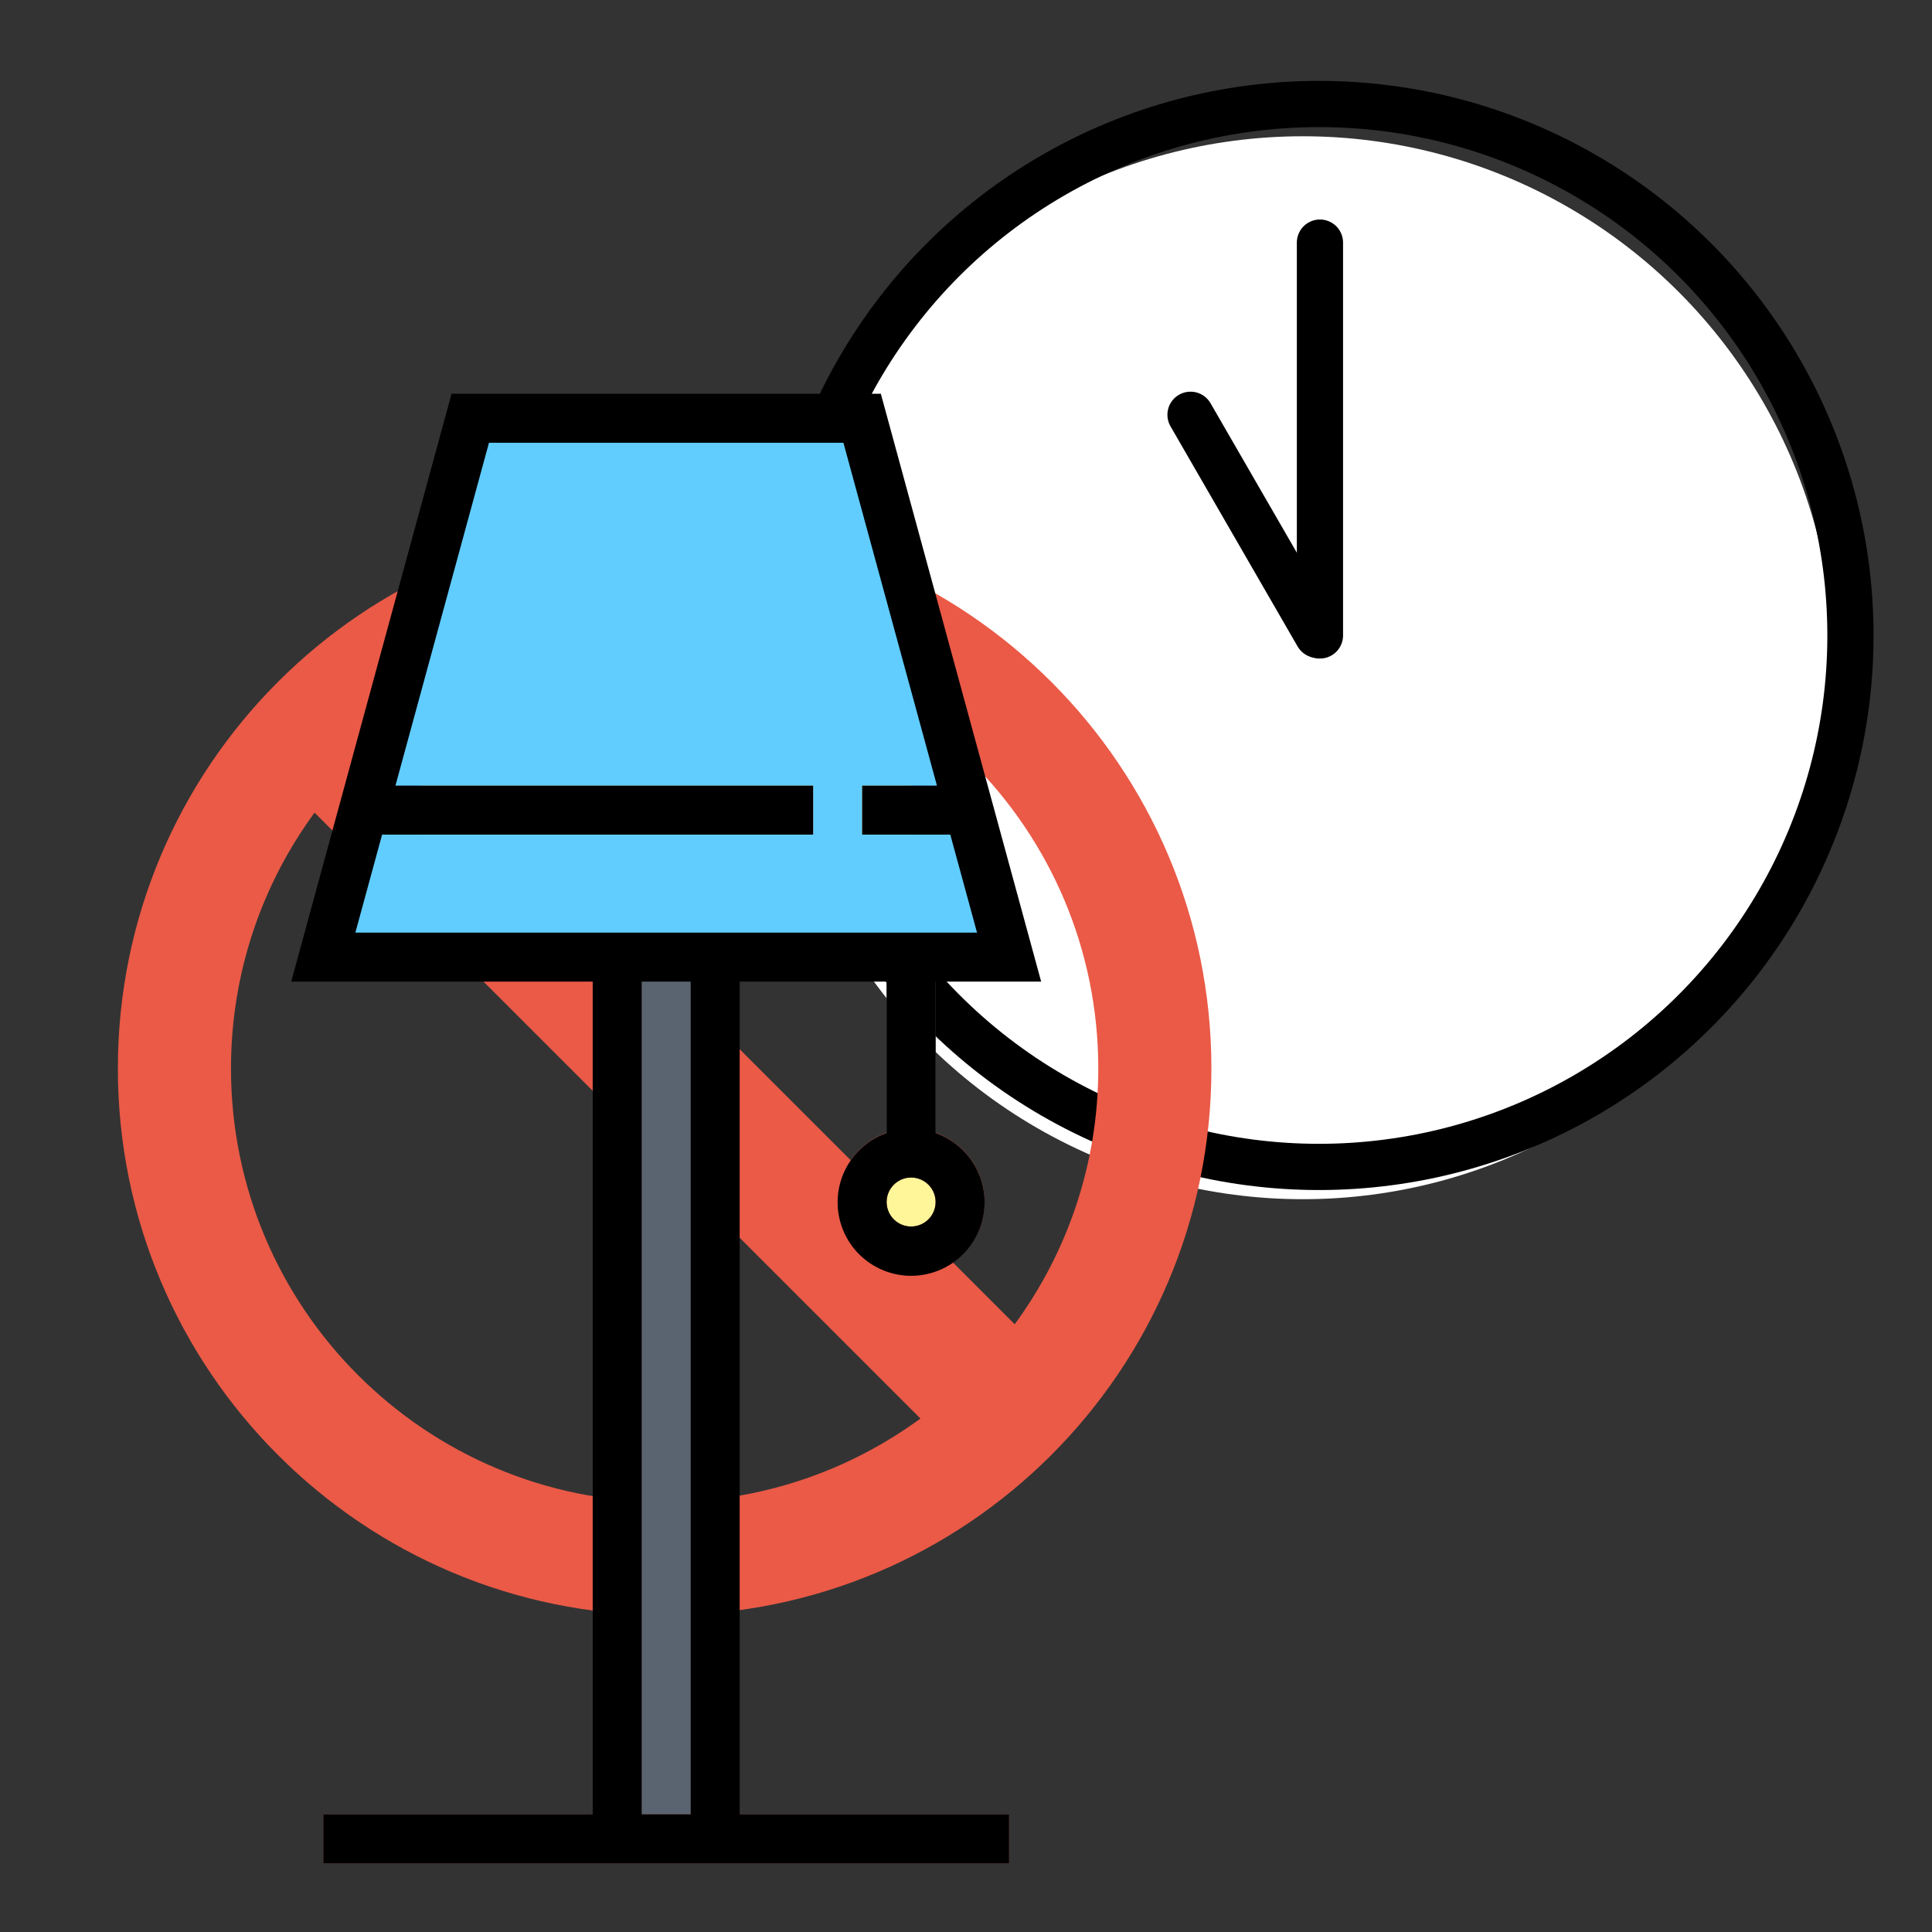 <?xml version="1.0" encoding="UTF-8" standalone="no"?>
<svg
   xmlns:dc="http://purl.org/dc/elements/1.1/"
   xmlns:cc="http://creativecommons.org/ns#"
   xmlns:rdf="http://www.w3.org/1999/02/22-rdf-syntax-ns#"
   xmlns:svg="http://www.w3.org/2000/svg"
   xmlns="http://www.w3.org/2000/svg"
   xmlns:sodipodi="http://sodipodi.sourceforge.net/DTD/sodipodi-0.dtd"
   xmlns:inkscape="http://www.inkscape.org/namespaces/inkscape"
   version="1.1"
   id="Capa_1"
   x="0px"
   y="0px"
   viewBox="0 0 512 512"
   style="enable-background:new 0 0 512 512;"
   xml:space="preserve"
   sodipodi:docname="lampClock.svg"
   inkscape:version="1.0beta2 (2b71d25, 2019-12-03)"><rect x="0" y="0" width="512" height="512" fill="#333333" stroke="none"/><defs
   id="defs1870" /><sodipodi:namedview
   pagecolor="#ffffff"
   bordercolor="#666666"
   inkscape:document-rotation="0"
   borderopacity="1"
   objecttolerance="10"
   gridtolerance="10"
   guidetolerance="10"
   inkscape:pageopacity="0"
   inkscape:pageshadow="2"
   inkscape:window-width="1077"
   inkscape:window-height="863"
   id="namedview1868"
   showgrid="false"
   inkscape:zoom="0.49462616"
   inkscape:cx="256"
   inkscape:cy="321.22293"
   inkscape:window-x="150"
   inkscape:window-y="34"
   inkscape:window-maximized="0"
   inkscape:current-layer="g1987" />







<g
   id="g1884"
   transform="matrix(0.694,0,0,0.694,5.725,112.51)"><g
     id="hair"
     transform="matrix(6.569,0,0,6.569,-19.507,-75.989)" /><g
     id="skin"
     transform="matrix(6.569,0,0,6.569,-19.507,-75.989)" /><g
     id="skin-shadow"
     transform="matrix(6.569,0,0,6.569,-19.507,-75.989)" /><g
     transform="matrix(7.076,0,0,7.076,270.726,-228.051)"
     id="g1945"><g
       id="hair-5" /><g
       id="skin-5" /><g
       id="skin-shadow-8" /><g
       transform="matrix(1.247,0,0,1.247,-13.086,-1.269)"
       id="g1955"><g
         id="color-1"
         transform="translate(-0.698,1.397)"><circle
           id="circle1910"
           stroke-width="2"
           stroke-miterlimit="10"
           stroke-linejoin="round"
           stroke-linecap="round"
           stroke="none"
           fill="#FFFFFF"
           r="23"
           cy="35.99"
           cx="35.958" /><line
           id="line1912"
           stroke-width="2"
           stroke-miterlimit="10"
           stroke-linejoin="round"
           stroke-linecap="round"
           stroke="none"
           fill="#FFFFFF"
           y2="35.989"
           y1="18.989"
           x2="36"
           x1="36" /><line
           id="line1914"
           stroke-width="2"
           stroke-miterlimit="10"
           stroke-linejoin="round"
           stroke-linecap="round"
           stroke="none"
           fill="#FFFFFF"
           y2="26.44"
           y1="35.966"
           x2="30.399"
           x1="35.899" /></g><g
         id="line"><circle
           id="circle1920"
           stroke-width="2"
           stroke-miterlimit="10"
           stroke-linejoin="round"
           stroke-linecap="round"
           stroke="#000000"
           fill="none"
           r="23"
           cy="35.99"
           cx="35.958" /><line
           id="line1922"
           stroke-width="2"
           stroke-miterlimit="10"
           stroke-linejoin="round"
           stroke-linecap="round"
           stroke="#000000"
           fill="none"
           y2="35.989"
           y1="18.989"
           x2="36"
           x1="36" /><line
           id="line1924"
           stroke-width="2"
           stroke-miterlimit="10"
           stroke-linejoin="round"
           stroke-linecap="round"
           stroke="#000000"
           fill="none"
           y2="26.44"
           y1="35.966"
           x2="30.399"
           x1="35.899" /></g></g></g><g
     id="g1987"
     transform="matrix(1.096,0,0,1.096,4.183,-22.045)"><g
       id="color"
       transform="matrix(6.569,0,0,6.569,-16.261,7.974)"><path
         d="M 36,7 C 19.984,7 7,19.984 7,36 7,52.016 19.984,65 36,65 52.016,65 65,52.016 65,36 65,19.984 52.016,7 36,7 Z M 13,36 c 0,-5.075 1.647,-9.764 4.432,-13.568 L 49.568,54.568 C 45.764,57.352 41.075,59 36,59 23.297,59 13,48.703 13,36 Z M 54.568,49.568 22.432,17.432 C 26.236,14.648 30.925,13 36,13 c 12.703,0 23,10.297 23,23 0,5.075 -1.647,9.764 -4.432,13.568 z"
         stroke-width="2"
         stroke-miterlimit="10"
         stroke-linejoin="round"
         stroke-linecap="round"
         stroke="none"
         fill="#ea5a47"
         id="_xD83D__xDEAB_"
         inkscape:connector-curvature="0" /></g><polygon
       transform="translate(-35.233,9.395)"
       style="fill:#61cdff;fill-opacity:1"
       points="187.733,8.533 324.267,8.533 375.467,196.267 136.533,196.267 "
       id="polygon1817" /><rect
       x="203.7"
       y="205.662"
       style="fill:#5a6470"
       width="34.133"
       height="307.2"
       id="rect1819" /><rect
       x="101.3"
       y="504.328"
       style="fill:#b5554e"
       width="238.933"
       height="17.067"
       id="rect1821" /><rect
       x="297.567"
       y="205.662"
       style="fill:#5a6470"
       width="17.067"
       height="68.267"
       id="rect1823" /><circle
       style="fill:#fff69a"
       cx="306.1"
       cy="290.995"
       r="17.067"
       id="circle1825" /><path
       inkscape:connector-curvature="0"
       style="fill:#b5554e"
       d="m 306.1,316.595 c -14.14,0 -25.6,-11.46 -25.6,-25.6 0,-14.14 11.46,-25.6 25.6,-25.6 14.14,0 25.6,11.46 25.6,25.6 0,14.14 -11.46,25.6 -25.6,25.6 z m 0,-34.133 c -4.71,0 -8.533,3.823 -8.533,8.533 0,4.71 3.823,8.533 8.533,8.533 4.71,0 8.533,-3.823 8.533,-8.533 0,-4.71 -3.822,-8.533 -8.533,-8.533 z"
       id="path1827" /><g
       transform="translate(-35.233,9.395)"
       id="g1833">
	<rect
   x="170.667"
   y="136.533"
   style="fill:#fff69a"
   width="136.533"
   height="17.067"
   id="rect1829" />
	<rect
   x="324.267"
   y="136.533"
   style="fill:#fff69a"
   width="17.067"
   height="17.067"
   id="rect1831" />
</g><path
       inkscape:connector-curvature="0"
       d="m 195.167,214.195 v 290.133 h -93.867 v 17.067 h 238.933 v -17.067 h -93.866 v -290.133 h 51.2 v 52.77 c -13.329,4.71 -20.318,19.337 -15.599,32.666 4.71,13.329 19.337,20.318 32.666,15.599 13.329,-4.71 20.318,-19.337 15.599,-32.666 -2.577,-7.287 -8.311,-13.022 -15.599,-15.599 v -52.77 h 36.77 L 295.553,9.395 h -149.572 L 90.13,214.195 Z m 34.133,290.133 h -17.067 v -290.133 h 17.067 z m 76.8,-204.8 c -4.71,0 -8.533,-3.823 -8.533,-8.533 0,-4.71 3.823,-8.533 8.533,-8.533 4.71,0 8.533,3.823 8.533,8.533 0,4.71 -3.822,8.533 -8.533,8.533 z m -179.669,-153.6 32.589,-119.467 h 123.494 l 32.589,119.467 h -26.069 v 17.067 h 30.72 l 9.31,34.133 h -216.594 l 9.31,-34.133 h 150.187 v -17.067 z"
       id="path1835" /></g></g>
<g
   id="g1837">
</g>
<g
   id="g1839">
</g>
<g
   id="g1841">
</g>
<g
   id="g1843">
</g>
<g
   id="g1845">
</g>
<g
   id="g1847">
</g>
<g
   id="g1849">
</g>
<g
   id="g1851">
</g>
<g
   id="g1853">
</g>
<g
   id="g1855">
</g>
<g
   id="g1857">
</g>
<g
   id="g1859">
</g>
<g
   id="g1861">
</g>
<g
   id="g1863">
</g>
<g
   id="g1865">
</g>
</svg>
